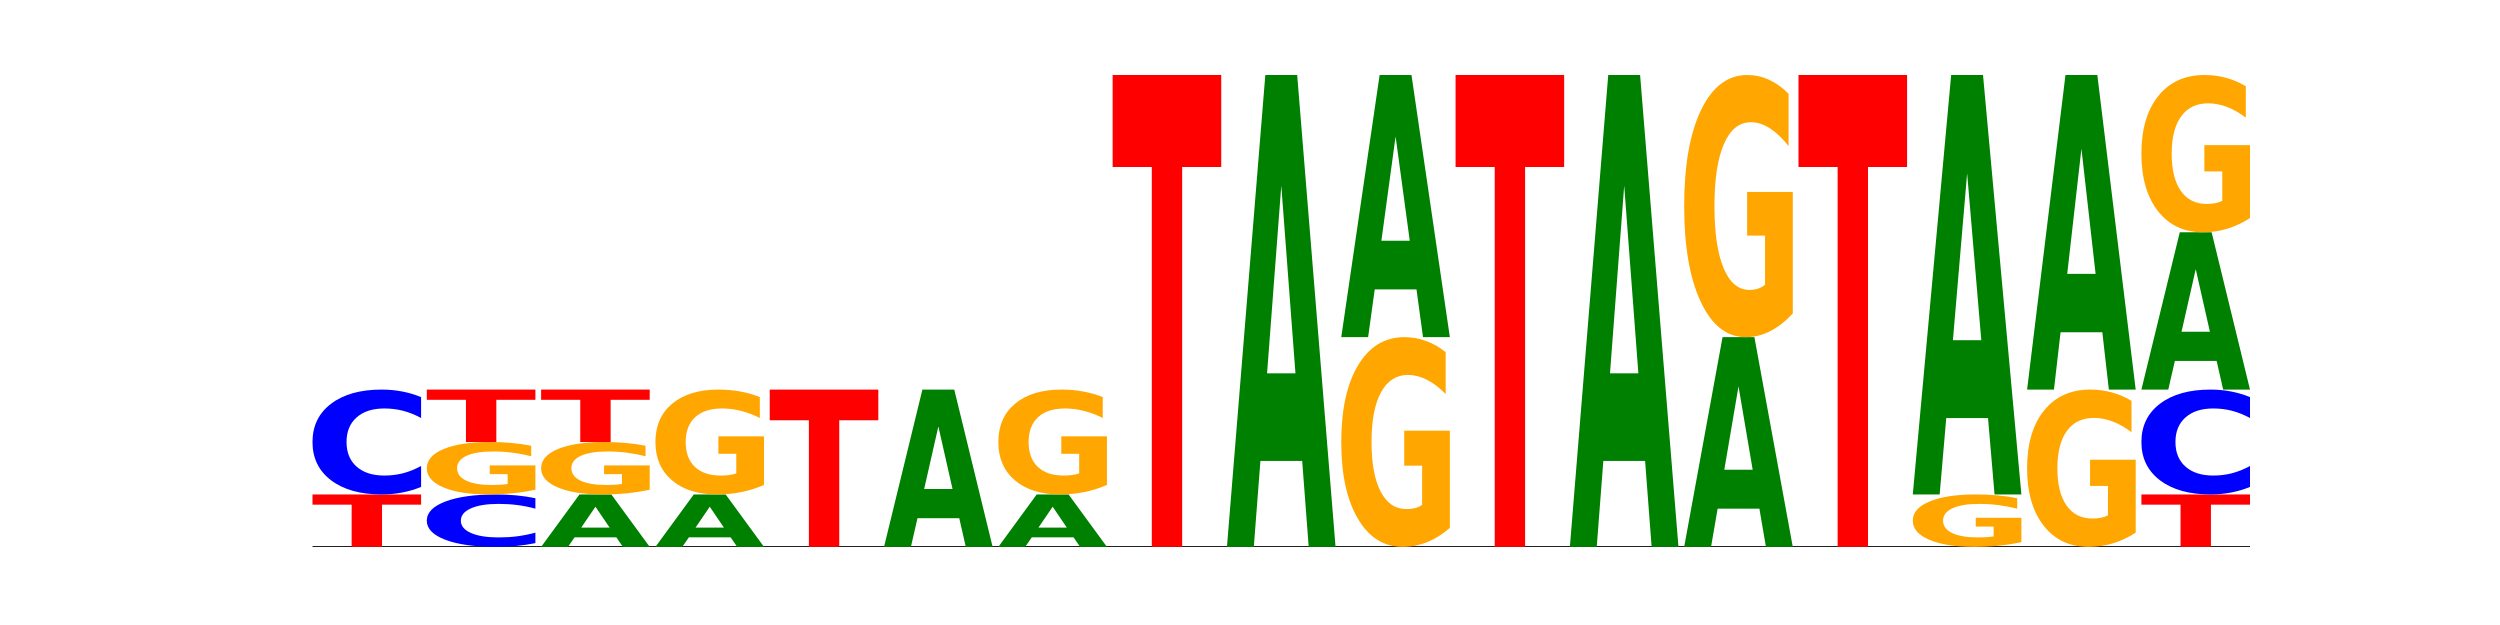 <?xml version="1.0" encoding="utf-8" standalone="no"?>
<!DOCTYPE svg PUBLIC "-//W3C//DTD SVG 1.1//EN"
  "http://www.w3.org/Graphics/SVG/1.1/DTD/svg11.dtd">
<!-- Created with matplotlib (https://matplotlib.org/) -->
<svg height="180pt" version="1.1" viewBox="0 0 720 180" width="720pt" xmlns="http://www.w3.org/2000/svg" xmlns:xlink="http://www.w3.org/1999/xlink">
 <defs>
  <style type="text/css">*{stroke-linecap:butt;stroke-linejoin:round;}</style>
 </defs>
 <g id="figure_1">
  <g id="patch_1">
   <path d="M 0 180 
L 720 180 
L 720 0 
L 0 0 
z
" style="fill:none;"/>
  </g>
  <g id="axes_1">
   <g id="line2d_1">
    <path clip-path="url(#p343c9da98c)" d="M 90 157.5 
L 648 157.5 
" style="fill:none;stroke:#000000;stroke-linecap:square;stroke-width:0.5;"/>
   </g>
   <g id="patch_2">
    <path clip-path="url(#p343c9da98c)" d="M 90 142.4 
L 121.274 142.4 
L 121.274 145.345 
L 110.023 145.345 
L 110.023 157.5 
L 101.273 157.5 
L 101.273 145.345 
L 90 145.345 
z
" style="fill:#ff0000;"/>
   </g>
   <g id="patch_3">
    <path clip-path="url(#p343c9da98c)" d="M 121.274 140.235 
Q 118.658 141.308 115.829 141.851 
Q 113.001 142.4 109.92 142.4 
Q 100.732 142.4 95.366 138.333 
Q 90 134.265 90 127.309 
Q 90 120.329 95.366 116.267 
Q 100.732 112.2 109.92 112.2 
Q 113.001 112.2 115.829 112.749 
Q 118.658 113.292 121.274 114.365 
L 121.274 120.385 
Q 118.635 118.962 116.074 118.301 
Q 113.513 117.64 110.684 117.64 
Q 105.61 117.64 102.702 120.216 
Q 99.802 122.787 99.802 127.309 
Q 99.802 131.813 102.702 134.39 
Q 105.61 136.96 110.684 136.96 
Q 113.513 136.96 116.074 136.299 
Q 118.635 135.631 121.274 134.209 
z
" style="fill:#0000ff;"/>
   </g>
   <g id="patch_4">
    <path clip-path="url(#p343c9da98c)" d="M 154.195 156.418 
Q 151.579 156.954 148.75 157.226 
Q 145.921 157.5 142.84 157.5 
Q 133.652 157.5 128.286 155.466 
Q 122.92 153.433 122.92 149.955 
Q 122.92 146.464 128.286 144.434 
Q 133.652 142.4 142.84 142.4 
Q 145.921 142.4 148.75 142.674 
Q 151.579 142.946 154.195 143.482 
L 154.195 146.492 
Q 151.555 145.781 148.994 145.451 
Q 146.433 145.12 143.604 145.12 
Q 138.53 145.12 135.622 146.408 
Q 132.723 147.693 132.723 149.955 
Q 132.723 152.207 135.622 153.495 
Q 138.53 154.78 143.604 154.78 
Q 146.433 154.78 148.994 154.449 
Q 151.555 154.116 154.195 153.405 
z
" style="fill:#0000ff;"/>
   </g>
   <g id="patch_5">
    <path clip-path="url(#p343c9da98c)" d="M 154.195 141.034 
Q 151.041 141.717 147.648 142.06 
Q 144.256 142.4 140.639 142.4 
Q 132.467 142.4 127.694 140.366 
Q 122.92 138.333 122.92 134.855 
Q 122.92 131.336 127.778 129.318 
Q 132.642 127.3 141.102 127.3 
Q 144.361 127.3 147.347 127.574 
Q 150.34 127.846 152.989 128.382 
L 152.989 131.392 
Q 150.256 130.703 147.55 130.363 
Q 144.845 130.02 142.125 130.02 
Q 137.093 130.02 134.366 131.274 
Q 131.64 132.525 131.64 134.855 
Q 131.64 137.163 134.268 138.423 
Q 136.896 139.68 141.733 139.68 
Q 143.05 139.68 144.179 139.608 
Q 145.307 139.533 146.204 139.378 
L 146.204 136.552 
L 141.053 136.552 
L 141.053 134.034 
L 154.195 134.034 
z
" style="fill:#ffa600;"/>
   </g>
   <g id="patch_6">
    <path clip-path="url(#p343c9da98c)" d="M 122.92 112.2 
L 154.195 112.2 
L 154.195 115.145 
L 142.943 115.145 
L 142.943 127.3 
L 134.194 127.3 
L 134.194 115.145 
L 122.92 115.145 
z
" style="fill:#ff0000;"/>
   </g>
   <g id="patch_7">
    <path clip-path="url(#p343c9da98c)" d="M 177.504 154.749 
L 165.477 154.749 
L 163.578 157.5 
L 155.841 157.5 
L 166.89 142.4 
L 176.066 142.4 
L 187.115 157.5 
L 179.384 157.5 
z
M 167.395 151.947 
L 175.567 151.947 
L 171.487 145.94 
z
" style="fill:#008000;"/>
   </g>
   <g id="patch_8">
    <path clip-path="url(#p343c9da98c)" d="M 187.115 141.034 
Q 183.961 141.717 180.569 142.06 
Q 177.176 142.4 173.56 142.4 
Q 165.387 142.4 160.614 140.366 
Q 155.841 138.333 155.841 134.855 
Q 155.841 131.336 160.698 129.318 
Q 165.562 127.3 174.022 127.3 
Q 177.281 127.3 180.267 127.574 
Q 183.26 127.846 185.909 128.382 
L 185.909 131.392 
Q 183.176 130.703 180.47 130.363 
Q 177.765 130.02 175.045 130.02 
Q 170.013 130.02 167.286 131.274 
Q 164.56 132.525 164.56 134.855 
Q 164.56 137.163 167.188 138.423 
Q 169.817 139.68 174.653 139.68 
Q 175.971 139.68 177.099 139.608 
Q 178.228 139.533 179.125 139.378 
L 179.125 136.552 
L 173.973 136.552 
L 173.973 134.034 
L 187.115 134.034 
z
" style="fill:#ffa600;"/>
   </g>
   <g id="patch_9">
    <path clip-path="url(#p343c9da98c)" d="M 155.841 112.2 
L 187.115 112.2 
L 187.115 115.145 
L 175.864 115.145 
L 175.864 127.3 
L 167.114 127.3 
L 167.114 115.145 
L 155.841 115.145 
z
" style="fill:#ff0000;"/>
   </g>
   <g id="patch_10">
    <path clip-path="url(#p343c9da98c)" d="M 210.425 154.749 
L 198.397 154.749 
L 196.498 157.5 
L 188.761 157.5 
L 199.81 142.4 
L 208.986 142.4 
L 220.035 157.5 
L 212.305 157.5 
z
M 200.315 151.947 
L 208.487 151.947 
L 204.408 145.94 
z
" style="fill:#008000;"/>
   </g>
   <g id="patch_11">
    <path clip-path="url(#p343c9da98c)" d="M 220.035 139.668 
Q 216.881 141.034 213.489 141.72 
Q 210.097 142.4 206.48 142.4 
Q 198.307 142.4 193.534 138.333 
Q 188.761 134.265 188.761 127.309 
Q 188.761 120.272 193.618 116.236 
Q 198.483 112.2 206.943 112.2 
Q 210.202 112.2 213.188 112.749 
Q 216.18 113.292 218.83 114.365 
L 218.83 120.385 
Q 216.096 119.006 213.391 118.326 
Q 210.685 117.64 207.966 117.64 
Q 202.933 117.64 200.207 120.148 
Q 197.48 122.649 197.48 127.309 
Q 197.48 131.926 200.109 134.446 
Q 202.737 136.96 207.573 136.96 
Q 208.891 136.96 210.019 136.817 
Q 211.148 136.667 212.045 136.355 
L 212.045 130.703 
L 206.893 130.703 
L 206.893 125.669 
L 220.035 125.669 
z
" style="fill:#ffa600;"/>
   </g>
   <g id="patch_12">
    <path clip-path="url(#p343c9da98c)" d="M 221.681 112.2 
L 252.956 112.2 
L 252.956 121.035 
L 241.704 121.035 
L 241.704 157.5 
L 232.955 157.5 
L 232.955 121.035 
L 221.681 121.035 
z
" style="fill:#ff0000;"/>
   </g>
   <g id="patch_13">
    <path clip-path="url(#p343c9da98c)" d="M 276.266 149.248 
L 264.238 149.248 
L 262.339 157.5 
L 254.602 157.5 
L 265.651 112.2 
L 274.827 112.2 
L 285.876 157.5 
L 278.145 157.5 
z
M 266.156 140.84 
L 274.328 140.84 
L 270.249 122.821 
z
" style="fill:#008000;"/>
   </g>
   <g id="patch_14">
    <path clip-path="url(#p343c9da98c)" d="M 309.186 154.749 
L 297.158 154.749 
L 295.259 157.5 
L 287.522 157.5 
L 298.571 142.4 
L 307.747 142.4 
L 318.796 157.5 
L 311.066 157.5 
z
M 299.077 151.947 
L 307.248 151.947 
L 303.169 145.94 
z
" style="fill:#008000;"/>
   </g>
   <g id="patch_15">
    <path clip-path="url(#p343c9da98c)" d="M 318.796 139.668 
Q 315.642 141.034 312.25 141.72 
Q 308.858 142.4 305.241 142.4 
Q 297.068 142.4 292.295 138.333 
Q 287.522 134.265 287.522 127.309 
Q 287.522 120.272 292.379 116.236 
Q 297.244 112.2 305.704 112.2 
Q 308.963 112.2 311.949 112.749 
Q 314.941 113.292 317.591 114.365 
L 317.591 120.385 
Q 314.857 119.006 312.152 118.326 
Q 309.446 117.64 306.727 117.64 
Q 301.694 117.64 298.968 120.148 
Q 296.241 122.649 296.241 127.309 
Q 296.241 131.926 298.87 134.446 
Q 301.498 136.96 306.334 136.96 
Q 307.652 136.96 308.781 136.817 
Q 309.909 136.667 310.806 136.355 
L 310.806 130.703 
L 305.655 130.703 
L 305.655 125.669 
L 318.796 125.669 
z
" style="fill:#ffa600;"/>
   </g>
   <g id="patch_16">
    <path clip-path="url(#p343c9da98c)" d="M 320.442 21.6 
L 351.717 21.6 
L 351.717 48.104 
L 340.465 48.104 
L 340.465 157.5 
L 331.716 157.5 
L 331.716 48.104 
L 320.442 48.104 
z
" style="fill:#ff0000;"/>
   </g>
   <g id="patch_17">
    <path clip-path="url(#p343c9da98c)" d="M 375.027 132.743 
L 362.999 132.743 
L 361.1 157.5 
L 353.363 157.5 
L 364.412 21.6 
L 373.588 21.6 
L 384.637 157.5 
L 376.907 157.5 
z
M 364.917 107.52 
L 373.089 107.52 
L 369.01 53.463 
z
" style="fill:#008000;"/>
   </g>
   <g id="patch_18">
    <path clip-path="url(#p343c9da98c)" d="M 417.558 152.035 
Q 414.403 154.768 411.011 156.14 
Q 407.619 157.5 404.002 157.5 
Q 395.829 157.5 391.056 149.365 
Q 386.283 141.23 386.283 127.319 
Q 386.283 113.245 391.14 105.172 
Q 396.005 97.1 404.465 97.1 
Q 407.724 97.1 410.71 98.198 
Q 413.703 99.283 416.352 101.429 
L 416.352 113.47 
Q 413.618 110.712 410.913 109.352 
Q 408.207 107.98 405.488 107.98 
Q 400.455 107.98 397.729 112.995 
Q 395.002 117.999 395.002 127.319 
Q 395.002 136.552 397.631 141.592 
Q 400.259 146.62 405.095 146.62 
Q 406.413 146.62 407.542 146.333 
Q 408.67 146.034 409.567 145.41 
L 409.567 134.106 
L 404.416 134.106 
L 404.416 124.037 
L 417.558 124.037 
z
" style="fill:#ffa600;"/>
   </g>
   <g id="patch_19">
    <path clip-path="url(#p343c9da98c)" d="M 407.947 83.346 
L 395.919 83.346 
L 394.02 97.1 
L 386.283 97.1 
L 397.332 21.6 
L 406.508 21.6 
L 417.558 97.1 
L 409.827 97.1 
z
M 397.838 69.334 
L 406.009 69.334 
L 401.93 39.302 
z
" style="fill:#008000;"/>
   </g>
   <g id="patch_20">
    <path clip-path="url(#p343c9da98c)" d="M 419.204 21.6 
L 450.478 21.6 
L 450.478 48.104 
L 439.226 48.104 
L 439.226 157.5 
L 430.477 157.5 
L 430.477 48.104 
L 419.204 48.104 
z
" style="fill:#ff0000;"/>
   </g>
   <g id="patch_21">
    <path clip-path="url(#p343c9da98c)" d="M 473.788 132.743 
L 461.76 132.743 
L 459.861 157.5 
L 452.124 157.5 
L 463.173 21.6 
L 472.349 21.6 
L 483.398 157.5 
L 475.668 157.5 
z
M 463.678 107.52 
L 471.85 107.52 
L 467.771 53.463 
z
" style="fill:#008000;"/>
   </g>
   <g id="patch_22">
    <path clip-path="url(#p343c9da98c)" d="M 506.708 146.497 
L 494.68 146.497 
L 492.781 157.5 
L 485.044 157.5 
L 496.094 97.1 
L 505.269 97.1 
L 516.319 157.5 
L 508.588 157.5 
z
M 496.599 135.287 
L 504.771 135.287 
L 500.691 111.262 
z
" style="fill:#008000;"/>
   </g>
   <g id="patch_23">
    <path clip-path="url(#p343c9da98c)" d="M 516.319 90.269 
Q 513.165 93.684 509.772 95.4 
Q 506.38 97.1 502.763 97.1 
Q 494.591 97.1 489.817 86.931 
Q 485.044 76.763 485.044 59.373 
Q 485.044 41.781 489.902 31.691 
Q 494.766 21.6 503.226 21.6 
Q 506.485 21.6 509.471 22.972 
Q 512.464 24.329 515.113 27.012 
L 515.113 42.062 
Q 512.38 38.615 509.674 36.915 
Q 506.969 35.2 504.249 35.2 
Q 499.217 35.2 496.49 41.469 
Q 493.763 47.723 493.763 59.373 
Q 493.763 70.914 496.392 77.215 
Q 499.02 83.5 503.857 83.5 
Q 505.174 83.5 506.303 83.142 
Q 507.431 82.767 508.328 81.988 
L 508.328 67.858 
L 503.177 67.858 
L 503.177 55.272 
L 516.319 55.272 
z
" style="fill:#ffa600;"/>
   </g>
   <g id="patch_24">
    <path clip-path="url(#p343c9da98c)" d="M 517.965 21.6 
L 549.239 21.6 
L 549.239 48.104 
L 537.987 48.104 
L 537.987 157.5 
L 529.238 157.5 
L 529.238 48.104 
L 517.965 48.104 
z
" style="fill:#ff0000;"/>
   </g>
   <g id="patch_25">
    <path clip-path="url(#p343c9da98c)" d="M 582.159 156.134 
Q 579.005 156.817 575.613 157.16 
Q 572.22 157.5 568.604 157.5 
Q 560.431 157.5 555.658 155.466 
Q 550.885 153.433 550.885 149.955 
Q 550.885 146.436 555.742 144.418 
Q 560.606 142.4 569.066 142.4 
Q 572.326 142.4 575.311 142.674 
Q 578.304 142.946 580.954 143.482 
L 580.954 146.492 
Q 578.22 145.803 575.515 145.463 
Q 572.809 145.12 570.09 145.12 
Q 565.057 145.12 562.331 146.374 
Q 559.604 147.625 559.604 149.955 
Q 559.604 152.263 562.233 153.523 
Q 564.861 154.78 569.697 154.78 
Q 571.015 154.78 572.143 154.708 
Q 573.272 154.633 574.169 154.478 
L 574.169 151.652 
L 569.017 151.652 
L 569.017 149.134 
L 582.159 149.134 
z
" style="fill:#ffa600;"/>
   </g>
   <g id="patch_26">
    <path clip-path="url(#p343c9da98c)" d="M 572.549 120.394 
L 560.521 120.394 
L 558.622 142.4 
L 550.885 142.4 
L 561.934 21.6 
L 571.11 21.6 
L 582.159 142.4 
L 574.429 142.4 
z
M 562.439 97.974 
L 570.611 97.974 
L 566.532 49.923 
z
" style="fill:#008000;"/>
   </g>
   <g id="patch_27">
    <path clip-path="url(#p343c9da98c)" d="M 615.08 153.401 
Q 611.926 155.451 608.533 156.48 
Q 605.141 157.5 601.524 157.5 
Q 593.352 157.5 588.578 151.399 
Q 583.805 145.298 583.805 134.864 
Q 583.805 124.309 588.663 118.254 
Q 593.527 112.2 601.987 112.2 
Q 605.246 112.2 608.232 113.023 
Q 611.225 113.838 613.874 115.447 
L 613.874 124.477 
Q 611.141 122.409 608.435 121.389 
Q 605.73 120.36 603.01 120.36 
Q 597.978 120.36 595.251 124.122 
Q 592.525 127.874 592.525 134.864 
Q 592.525 141.789 595.153 145.569 
Q 597.781 149.34 602.618 149.34 
Q 603.935 149.34 605.064 149.125 
Q 606.192 148.9 607.089 148.433 
L 607.089 139.955 
L 601.938 139.955 
L 601.938 132.403 
L 615.08 132.403 
z
" style="fill:#ffa600;"/>
   </g>
   <g id="patch_28">
    <path clip-path="url(#p343c9da98c)" d="M 605.469 95.695 
L 593.441 95.695 
L 591.542 112.2 
L 583.805 112.2 
L 594.855 21.6 
L 604.03 21.6 
L 615.08 112.2 
L 607.349 112.2 
z
M 595.36 78.88 
L 603.532 78.88 
L 599.452 42.842 
z
" style="fill:#008000;"/>
   </g>
   <g id="patch_29">
    <path clip-path="url(#p343c9da98c)" d="M 616.726 142.4 
L 648 142.4 
L 648 145.345 
L 636.749 145.345 
L 636.749 157.5 
L 627.999 157.5 
L 627.999 145.345 
L 616.726 145.345 
z
" style="fill:#ff0000;"/>
   </g>
   <g id="patch_30">
    <path clip-path="url(#p343c9da98c)" d="M 648 140.235 
Q 645.384 141.308 642.555 141.851 
Q 639.726 142.4 636.645 142.4 
Q 627.458 142.4 622.092 138.333 
Q 616.726 134.265 616.726 127.309 
Q 616.726 120.329 622.092 116.267 
Q 627.458 112.2 636.645 112.2 
Q 639.726 112.2 642.555 112.749 
Q 645.384 113.292 648 114.365 
L 648 120.385 
Q 645.36 118.962 642.799 118.301 
Q 640.239 117.64 637.41 117.64 
Q 632.335 117.64 629.428 120.216 
Q 626.528 122.787 626.528 127.309 
Q 626.528 131.813 629.428 134.39 
Q 632.335 136.96 637.41 136.96 
Q 640.239 136.96 642.799 136.299 
Q 645.36 135.631 648 134.209 
z
" style="fill:#0000ff;"/>
   </g>
   <g id="patch_31">
    <path clip-path="url(#p343c9da98c)" d="M 638.389 103.948 
L 626.362 103.948 
L 624.463 112.2 
L 616.726 112.2 
L 627.775 66.9 
L 636.951 66.9 
L 648 112.2 
L 640.269 112.2 
z
M 628.28 95.54 
L 636.452 95.54 
L 632.372 77.521 
z
" style="fill:#008000;"/>
   </g>
   <g id="patch_32">
    <path clip-path="url(#p343c9da98c)" d="M 648 62.801 
Q 644.846 64.851 641.454 65.88 
Q 638.061 66.9 634.445 66.9 
Q 626.272 66.9 621.499 60.799 
Q 616.726 54.698 616.726 44.264 
Q 616.726 33.709 621.583 27.654 
Q 626.447 21.6 634.907 21.6 
Q 638.166 21.6 641.152 22.423 
Q 644.145 23.238 646.794 24.847 
L 646.794 33.877 
Q 644.061 31.809 641.355 30.789 
Q 638.65 29.76 635.93 29.76 
Q 630.898 29.76 628.171 33.522 
Q 625.445 37.274 625.445 44.264 
Q 625.445 51.189 628.073 54.969 
Q 630.702 58.74 635.538 58.74 
Q 636.856 58.74 637.984 58.525 
Q 639.113 58.3 640.01 57.833 
L 640.01 49.355 
L 634.858 49.355 
L 634.858 41.803 
L 648 41.803 
z
" style="fill:#ffa600;"/>
   </g>
  </g>
 </g>
 <defs>
  <clipPath id="p343c9da98c">
   <rect height="135.9" width="558" x="90" y="21.6"/>
  </clipPath>
 </defs>
</svg>
